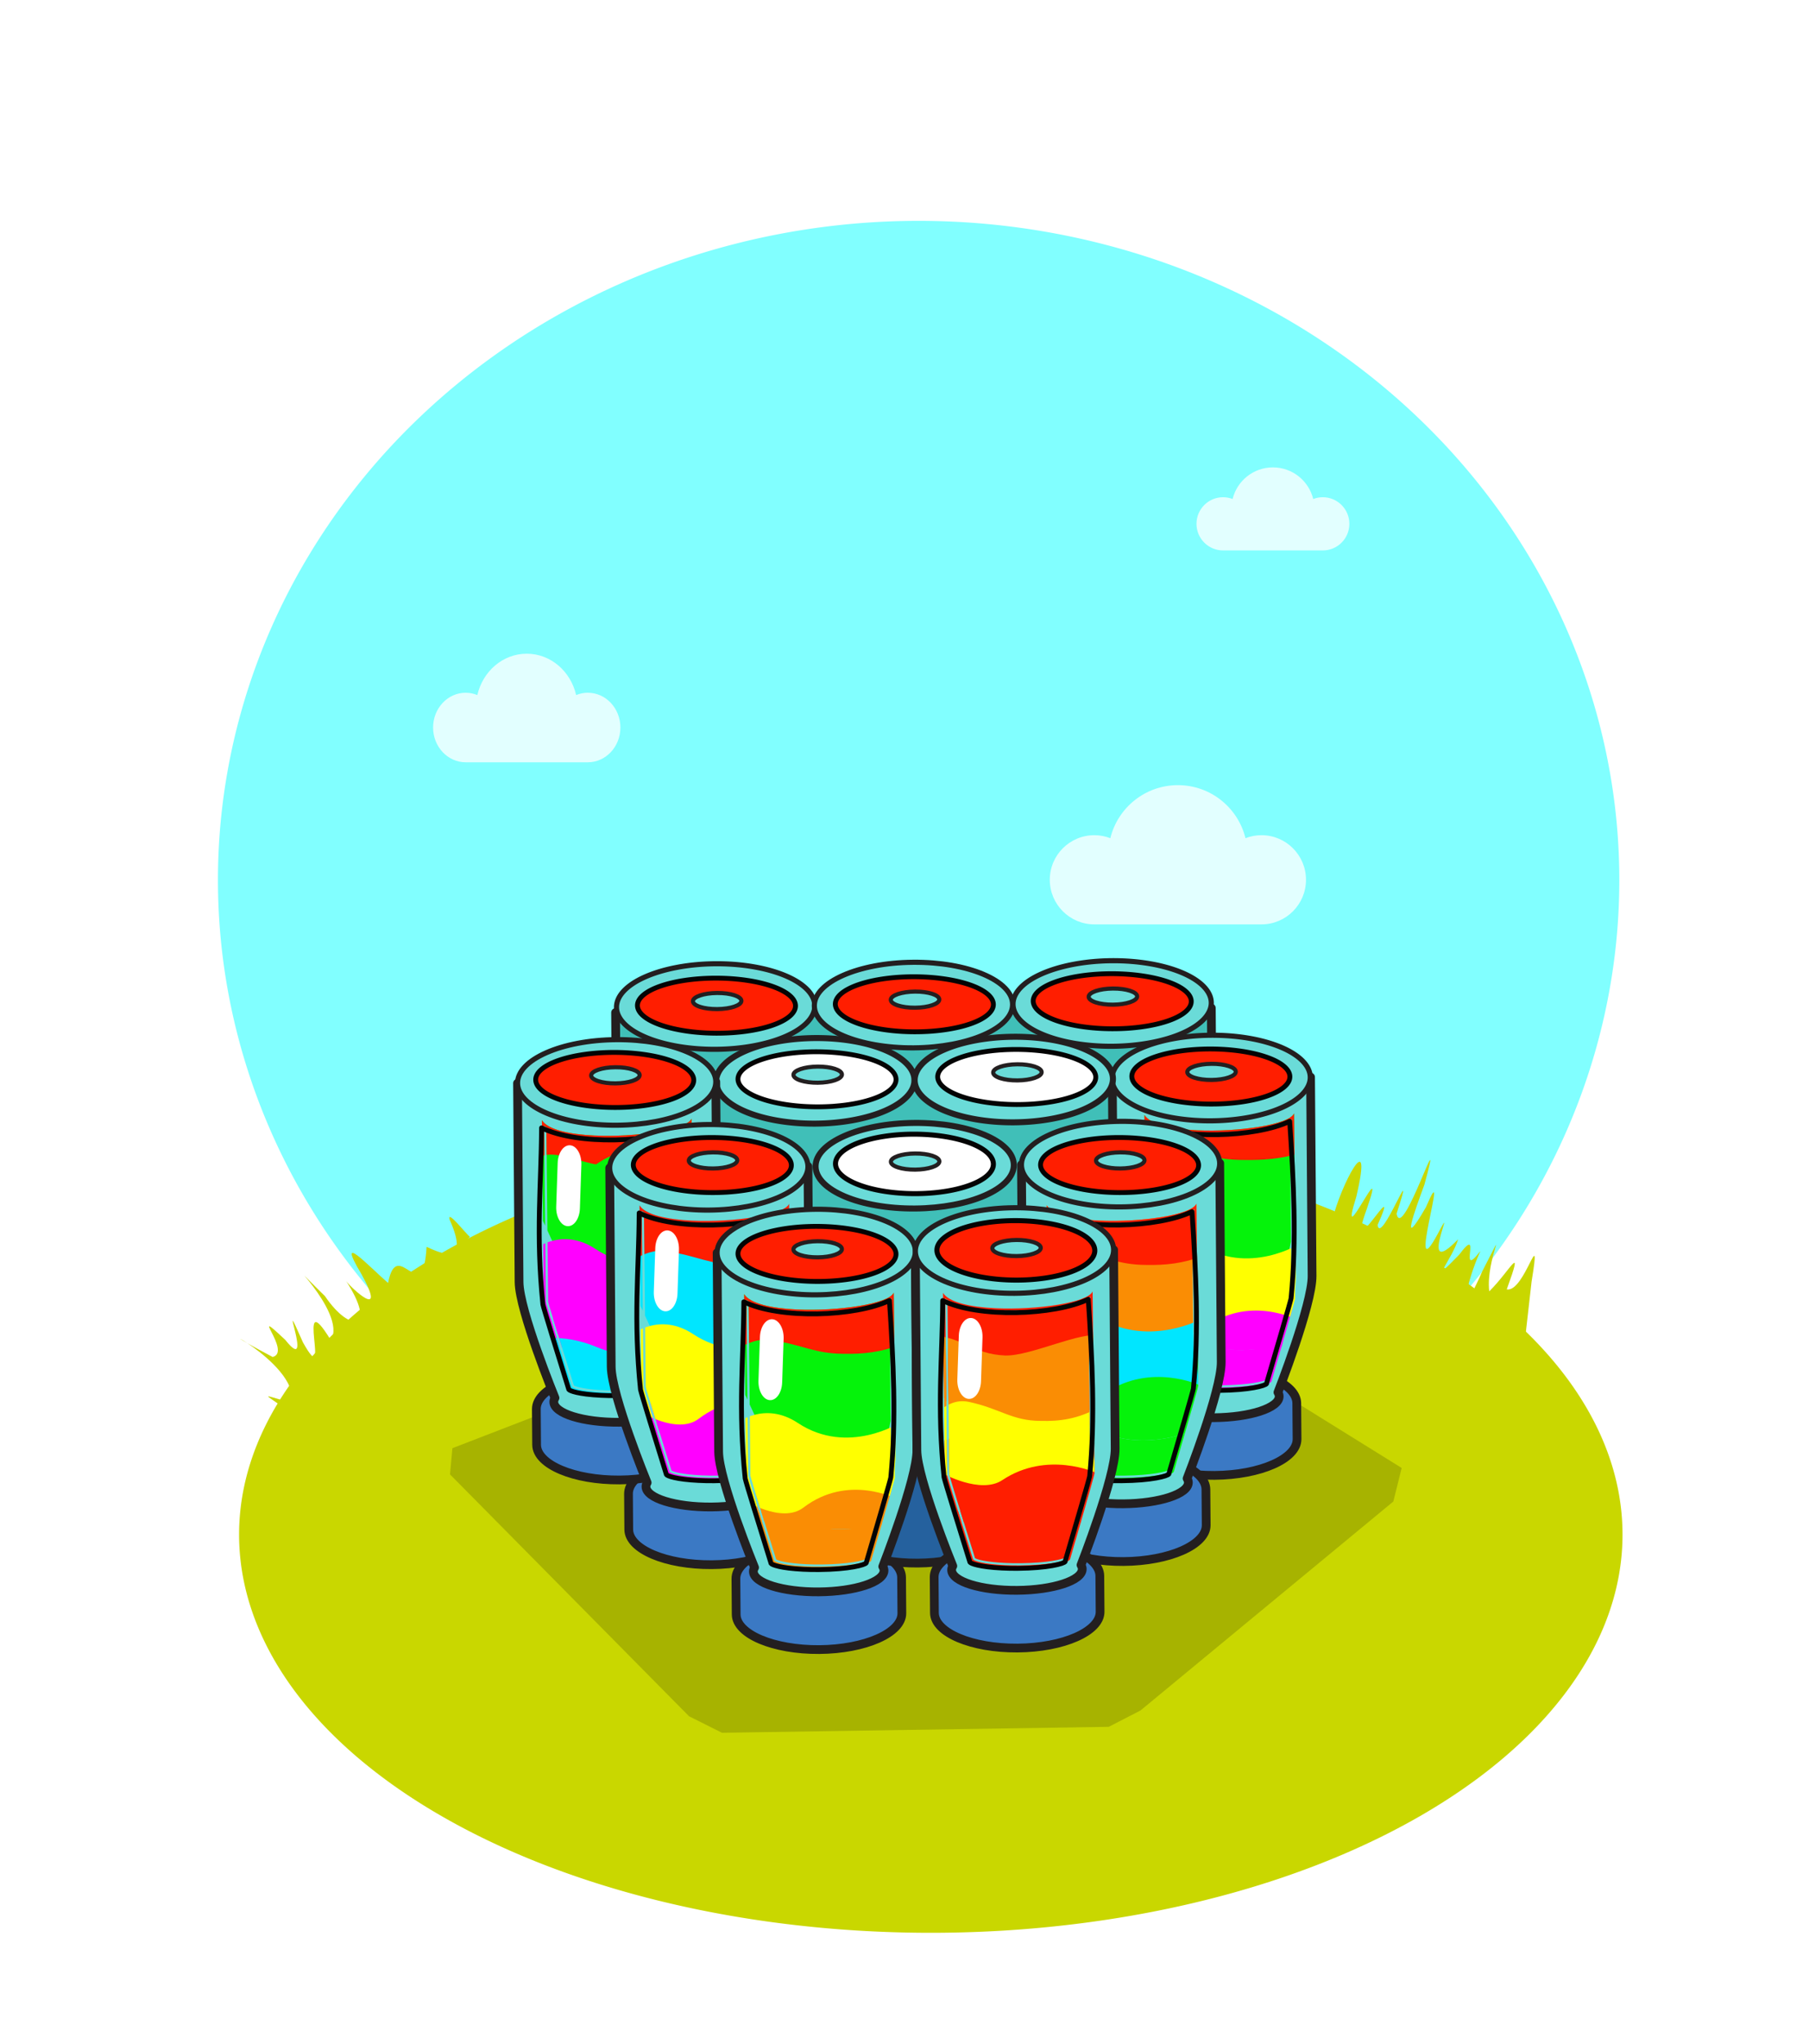 <?xml version="1.0" encoding="UTF-8" standalone="no"?>
<!-- Created with Inkscape (http://www.inkscape.org/) -->

<svg
   width="64.479mm"
   height="72.84mm"
   viewBox="0 0 64.479 72.84"
   version="1.1"
   id="svg4175"
   inkscape:version="1.1 (ce6663b3b7, 2021-05-25)"
   sodipodi:docname="milstein.svg"
   inkscape:export-filename="/home/russs/GEA Files/GEA Circles/Development Circle/Live Github Code/ecobricks-org/webp/milstein.webp"
   inkscape:export-xdpi="171.39574"
   inkscape:export-ydpi="171.39574"
   xmlns:inkscape="http://www.inkscape.org/namespaces/inkscape"
   xmlns:sodipodi="http://sodipodi.sourceforge.net/DTD/sodipodi-0.dtd"
   xmlns="http://www.w3.org/2000/svg"
   xmlns:svg="http://www.w3.org/2000/svg">
  <sodipodi:namedview
     id="namedview4177"
     pagecolor="#ffffff"
     bordercolor="#666666"
     borderopacity="1.0"
     inkscape:pageshadow="2"
     inkscape:pageopacity="0.0"
     inkscape:pagecheckerboard="0"
     inkscape:document-units="mm"
     showgrid="false"
     inkscape:zoom="1.5500842"
     inkscape:cx="166.12001"
     inkscape:cy="62.254683"
     inkscape:window-width="1220"
     inkscape:window-height="656"
     inkscape:window-x="60"
     inkscape:window-y="27"
     inkscape:window-maximized="1"
     inkscape:current-layer="layer1" />
  <defs
     id="defs4172">
    <filter
       style="color-interpolation-filters:sRGB"
       inkscape:label="Drop Shadow"
       id="filter3818"
       x="-0.072"
       y="-0.076"
       width="1.166"
       height="1.17">
      <feFlood
         flood-opacity="0.784"
         flood-color="rgb(3,3,3)"
         result="flood"
         id="feFlood3808" />
      <feComposite
         in="flood"
         in2="SourceGraphic"
         operator="out"
         result="composite1"
         id="feComposite3810" />
      <feGaussianBlur
         in="composite1"
         stdDeviation="7.908"
         result="blur"
         id="feGaussianBlur3812" />
      <feOffset
         dx="5.843"
         dy="4.251"
         result="offset"
         id="feOffset3814" />
      <feComposite
         in="offset"
         in2="SourceGraphic"
         operator="atop"
         result="composite2"
         id="feComposite3816" />
    </filter>
    <clipPath
       clipPathUnits="userSpaceOnUse"
       id="clipPath1921-6-3-7-5">
      <g
         id="g1927-1-2-4-2"
         transform="matrix(6.068,0.28,-0.28,6.068,-17816.705,16993.603)">
        <path
           style="fill:#ff871a"
           inkscape:connector-curvature="0"
           d="m 2802.145,-2717.7 c -5.616,0 -7.898,-0.734 -8.124,-1.089 l -0.01,-0.082 -0.013,-0.018 c -2.926,-7.974 -7.334,-20.103 -7.487,-20.833 l -2.517,-44.205 c 2.708,1.949 8.248,2.394 12.741,2.394 8.139,0 20.094,-1.723 23.699,-4.514 l 2.527,44.299 c -0.069,0.688 -3.069,13.24 -5.067,21.496 l -0.02,0.079 0.01,0.082 c -0.271,0.517 -4.145,1.837 -11.836,2.276 -1.332,0.076 -2.646,0.115 -3.903,0.115 z"
           id="path1923-29-0-5-9" />
        <path
           style="fill:#231f20"
           inkscape:connector-curvature="0"
           d="m 2819.945,-2785.078 2.469,43.271 c -0.203,1.259 -3.104,13.397 -5.041,21.401 -0.764,0.565 -4.61,1.659 -11.355,2.044 -1.323,0.075 -2.626,0.114 -3.873,0.114 -4.56,0 -7.019,-0.5 -7.637,-0.854 -2.836,-7.731 -7.1,-19.461 -7.444,-20.69 l -2.459,-43.139 c 3.037,1.566 8.02,1.946 12.136,1.946 7.688,0 18.656,-1.439 23.204,-4.093 m 0.963,-2.372 c -0.963,2.846 -13.703,5.37 -24.168,5.37 -6.308,0 -11.788,-0.916 -13.369,-3.23 l 2.604,45.671 c 0.031,0.544 7.514,20.939 7.514,20.939 0.052,0.948 3.677,1.548 8.656,1.548 1.239,0 2.563,-0.037 3.936,-0.115 6.891,-0.394 12.42,-1.671 12.352,-2.855 0,0 5.111,-21.112 5.082,-21.656 z"
           id="path1925-3-6-2-0" />
      </g>
    </clipPath>
    <clipPath
       clipPathUnits="userSpaceOnUse"
       id="clipPath1921-7-4">
      <g
         id="g1927-65-9"
         transform="matrix(6.068,0.28,-0.28,6.068,-17816.705,16993.603)">
        <path
           style="fill:#ff871a"
           inkscape:connector-curvature="0"
           d="m 2802.145,-2717.7 c -5.616,0 -7.898,-0.734 -8.124,-1.089 l -0.01,-0.082 -0.013,-0.018 c -2.926,-7.974 -7.334,-20.103 -7.487,-20.833 l -2.517,-44.205 c 2.708,1.949 8.248,2.394 12.741,2.394 8.139,0 20.094,-1.723 23.699,-4.514 l 2.527,44.299 c -0.069,0.688 -3.069,13.24 -5.067,21.496 l -0.02,0.079 0.01,0.082 c -0.271,0.517 -4.145,1.837 -11.836,2.276 -1.332,0.076 -2.646,0.115 -3.903,0.115 z"
           id="path1923-6-9" />
        <path
           style="fill:#231f20"
           inkscape:connector-curvature="0"
           d="m 2819.945,-2785.078 2.469,43.271 c -0.203,1.259 -3.104,13.397 -5.041,21.401 -0.764,0.565 -4.61,1.659 -11.355,2.044 -1.323,0.075 -2.626,0.114 -3.873,0.114 -4.56,0 -7.019,-0.5 -7.637,-0.854 -2.836,-7.731 -7.1,-19.461 -7.444,-20.69 l -2.459,-43.139 c 3.037,1.566 8.02,1.946 12.136,1.946 7.688,0 18.656,-1.439 23.204,-4.093 m 0.963,-2.372 c -0.963,2.846 -13.703,5.37 -24.168,5.37 -6.308,0 -11.788,-0.916 -13.369,-3.23 l 2.604,45.671 c 0.031,0.544 7.514,20.939 7.514,20.939 0.052,0.948 3.677,1.548 8.656,1.548 1.239,0 2.563,-0.037 3.936,-0.115 6.891,-0.394 12.42,-1.671 12.352,-2.855 0,0 5.111,-21.112 5.082,-21.656 z"
           id="path1925-93-3" />
      </g>
    </clipPath>
    <clipPath
       clipPathUnits="userSpaceOnUse"
       id="clipPath1921-6-3-7">
      <g
         id="g1927-1-2-4"
         transform="matrix(6.068,0.28,-0.28,6.068,-17816.705,16993.603)">
        <path
           style="fill:#ff871a"
           inkscape:connector-curvature="0"
           d="m 2802.145,-2717.7 c -5.616,0 -7.898,-0.734 -8.124,-1.089 l -0.01,-0.082 -0.013,-0.018 c -2.926,-7.974 -7.334,-20.103 -7.487,-20.833 l -2.517,-44.205 c 2.708,1.949 8.248,2.394 12.741,2.394 8.139,0 20.094,-1.723 23.699,-4.514 l 2.527,44.299 c -0.069,0.688 -3.069,13.24 -5.067,21.496 l -0.02,0.079 0.01,0.082 c -0.271,0.517 -4.145,1.837 -11.836,2.276 -1.332,0.076 -2.646,0.115 -3.903,0.115 z"
           id="path1923-29-0-5" />
        <path
           style="fill:#231f20"
           inkscape:connector-curvature="0"
           d="m 2819.945,-2785.078 2.469,43.271 c -0.203,1.259 -3.104,13.397 -5.041,21.401 -0.764,0.565 -4.61,1.659 -11.355,2.044 -1.323,0.075 -2.626,0.114 -3.873,0.114 -4.56,0 -7.019,-0.5 -7.637,-0.854 -2.836,-7.731 -7.1,-19.461 -7.444,-20.69 l -2.459,-43.139 c 3.037,1.566 8.02,1.946 12.136,1.946 7.688,0 18.656,-1.439 23.204,-4.093 m 0.963,-2.372 c -0.963,2.846 -13.703,5.37 -24.168,5.37 -6.308,0 -11.788,-0.916 -13.369,-3.23 l 2.604,45.671 c 0.031,0.544 7.514,20.939 7.514,20.939 0.052,0.948 3.677,1.548 8.656,1.548 1.239,0 2.563,-0.037 3.936,-0.115 6.891,-0.394 12.42,-1.671 12.352,-2.855 0,0 5.111,-21.112 5.082,-21.656 z"
           id="path1925-3-6-2" />
      </g>
    </clipPath>
    <clipPath
       clipPathUnits="userSpaceOnUse"
       id="clipPath1921-7">
      <g
         id="g1927-65"
         transform="matrix(6.068,0.28,-0.28,6.068,-17816.705,16993.603)">
        <path
           style="fill:#ff871a"
           inkscape:connector-curvature="0"
           d="m 2802.145,-2717.7 c -5.616,0 -7.898,-0.734 -8.124,-1.089 l -0.01,-0.082 -0.013,-0.018 c -2.926,-7.974 -7.334,-20.103 -7.487,-20.833 l -2.517,-44.205 c 2.708,1.949 8.248,2.394 12.741,2.394 8.139,0 20.094,-1.723 23.699,-4.514 l 2.527,44.299 c -0.069,0.688 -3.069,13.24 -5.067,21.496 l -0.02,0.079 0.01,0.082 c -0.271,0.517 -4.145,1.837 -11.836,2.276 -1.332,0.076 -2.646,0.115 -3.903,0.115 z"
           id="path1923-6" />
        <path
           style="fill:#231f20"
           inkscape:connector-curvature="0"
           d="m 2819.945,-2785.078 2.469,43.271 c -0.203,1.259 -3.104,13.397 -5.041,21.401 -0.764,0.565 -4.61,1.659 -11.355,2.044 -1.323,0.075 -2.626,0.114 -3.873,0.114 -4.56,0 -7.019,-0.5 -7.637,-0.854 -2.836,-7.731 -7.1,-19.461 -7.444,-20.69 l -2.459,-43.139 c 3.037,1.566 8.02,1.946 12.136,1.946 7.688,0 18.656,-1.439 23.204,-4.093 m 0.963,-2.372 c -0.963,2.846 -13.703,5.37 -24.168,5.37 -6.308,0 -11.788,-0.916 -13.369,-3.23 l 2.604,45.671 c 0.031,0.544 7.514,20.939 7.514,20.939 0.052,0.948 3.677,1.548 8.656,1.548 1.239,0 2.563,-0.037 3.936,-0.115 6.891,-0.394 12.42,-1.671 12.352,-2.855 0,0 5.111,-21.112 5.082,-21.656 z"
           id="path1925-93" />
      </g>
    </clipPath>
    <clipPath
       clipPathUnits="userSpaceOnUse"
       id="clipPath1921-8-1">
      <g
         id="g1927-7-5"
         transform="matrix(6.068,0.28,-0.28,6.068,-17816.705,16993.603)">
        <path
           style="fill:#ff871a"
           inkscape:connector-curvature="0"
           d="m 2802.145,-2717.7 c -5.616,0 -7.898,-0.734 -8.124,-1.089 l -0.01,-0.082 -0.013,-0.018 c -2.926,-7.974 -7.334,-20.103 -7.487,-20.833 l -2.517,-44.205 c 2.708,1.949 8.248,2.394 12.741,2.394 8.139,0 20.094,-1.723 23.699,-4.514 l 2.527,44.299 c -0.069,0.688 -3.069,13.24 -5.067,21.496 l -0.02,0.079 0.01,0.082 c -0.271,0.517 -4.145,1.837 -11.836,2.276 -1.332,0.076 -2.646,0.115 -3.903,0.115 z"
           id="path1923-9-5" />
        <path
           style="fill:#231f20"
           inkscape:connector-curvature="0"
           d="m 2819.945,-2785.078 2.469,43.271 c -0.203,1.259 -3.104,13.397 -5.041,21.401 -0.764,0.565 -4.61,1.659 -11.355,2.044 -1.323,0.075 -2.626,0.114 -3.873,0.114 -4.56,0 -7.019,-0.5 -7.637,-0.854 -2.836,-7.731 -7.1,-19.461 -7.444,-20.69 l -2.459,-43.139 c 3.037,1.566 8.02,1.946 12.136,1.946 7.688,0 18.656,-1.439 23.204,-4.093 m 0.963,-2.372 c -0.963,2.846 -13.703,5.37 -24.168,5.37 -6.308,0 -11.788,-0.916 -13.369,-3.23 l 2.604,45.671 c 0.031,0.544 7.514,20.939 7.514,20.939 0.052,0.948 3.677,1.548 8.656,1.548 1.239,0 2.563,-0.037 3.936,-0.115 6.891,-0.394 12.42,-1.671 12.352,-2.855 0,0 5.111,-21.112 5.082,-21.656 z"
           id="path1925-2-4" />
      </g>
    </clipPath>
  </defs>
  <g
     inkscape:label="Layer 1"
     inkscape:groupmode="layer"
     id="layer1"
     transform="translate(-10.433,-62.921)">
    <path
       id="rect2742"
       style="fill:none;stroke-width:0.114;stroke-linecap:round;stroke-linejoin:round;stroke-miterlimit:10"
       d="M 13.025,70.89 H 72.289 V 132.833 H 13.025 Z" />
    <path
       id="ellipse2744"
       style="opacity:0.7;fill:#00ffff;stroke-width:1.12;stroke-linecap:round;stroke-linejoin:round;stroke-miterlimit:10;filter:url(#filter3818)"
       transform="matrix(0.189,0,0,0.189,-528.526,635.297)"
       d="m 3151.179,-2866.775 a 132.142,124.282 0 0 1 -132.142,124.282 132.142,124.282 0 0 1 -132.142,-124.282 132.142,124.282 0 0 1 132.142,-124.282 132.142,124.282 0 0 1 132.142,124.282 z" />
    <path
       id="ellipse2746"
       style="fill:#c9d700;stroke-width:0.102;stroke-linecap:round;stroke-linejoin:round;stroke-miterlimit:10"
       d="m 68.265,117.604 a 24.655,14.19 0 0 1 -24.655,14.19 24.655,14.19 0 0 1 -24.655,-14.19 24.655,14.19 0 0 1 24.655,-14.19 24.655,14.19 0 0 1 24.655,14.19 z" />
    <path
       id="path102457"
       d="m 55.396,92.682 c -0.201,10e-7 -0.393,0.039 -0.57,0.107 -0.265,-1.084 -1.242,-1.89 -2.408,-1.89 -1.167,1.3e-5 -2.144,0.805 -2.409,1.89 -0.177,-0.068 -0.369,-0.107 -0.57,-0.107 -0.877,-9e-6 -1.588,0.712 -1.588,1.589 -1.6e-5,0.877 0.711,1.589 1.588,1.589 0.275,1.3e-5 1.651,-6e-6 2.978,2e-6 1.327,-1.9e-5 2.703,-9e-6 2.978,-1.3e-5 0.877,3e-6 1.588,-0.711 1.588,-1.589 3e-6,-0.877 -0.711,-1.589 -1.588,-1.589 z"
       style="opacity:0.77;fill:#ffffff;stroke-width:0.027"
       inkscape:connector-curvature="0"
       inkscape:export-xdpi="116"
       inkscape:export-ydpi="116" />
    <g
       transform="matrix(0.142,0.007,-0.007,0.142,-432.433,484.061)"
       id="g3289"
       inkscape:export-xdpi="116"
       inkscape:export-ydpi="116">
      <path
         style="fill:#a7b300;fill-opacity:1;stroke:none;stroke-width:1.286px;stroke-linecap:butt;stroke-linejoin:miter;stroke-opacity:1"
         d="m 3126.876,-2768.486 -30.355,13.48 -0.274,6.588 62.836,57.597 8.457,3.727 96.772,-6.266 7.737,-4.473 60.74,-55.444 1.677,-8.498 -40.016,-22.207"
         id="path3057"
         inkscape:connector-curvature="0"
         sodipodi:nodetypes="cccccccccc" />
      <path
         id="rect3059"
         style="fill:#40bfb8;stroke:#231f20;stroke-width:2.192;stroke-linecap:round;stroke-linejoin:round;stroke-miterlimit:10"
         transform="rotate(-3.262)"
         d="m 3290.016,-2683.213 h 149.356 v 111.671 h -149.356 z" />
      <path
         id="ellipse3061"
         style="fill:#6adbd8;stroke:#231f20;stroke-width:1.284;stroke-linecap:round;stroke-linejoin:round;stroke-miterlimit:10"
         transform="rotate(-3.262)"
         d="m 3339.964,-2684.531 a 24.852,10.724 0 0 1 -24.852,10.724 24.852,10.724 0 0 1 -24.852,-10.724 24.852,10.724 0 0 1 24.852,-10.724 24.852,10.724 0 0 1 24.852,10.724 z" />
      <path
         id="ellipse3063"
         style="fill:#6adbd8;stroke:#231f20;stroke-width:1.509;stroke-linecap:round;stroke-linejoin:round;stroke-miterlimit:10"
         transform="rotate(-3.262)"
         d="m 3364.812,-2665.716 a 24.854,10.724 0 0 1 -24.854,10.724 24.854,10.724 0 0 1 -24.854,-10.724 24.854,10.724 0 0 1 24.854,-10.724 24.854,10.724 0 0 1 24.854,10.724 z" />
      <path
         id="path3065"
         d="m 3210.59,-2728.196 c -0.281,-4.94 -9.793,-8.418 -21.244,-7.765 -11.451,0.652 -20.504,5.188 -20.223,10.129 l 0.508,8.946 c 0.283,4.939 9.793,8.416 21.246,7.765 11.447,-0.653 20.504,-5.188 20.223,-10.129 l -0.51,-8.938 c 0,0 0,0 0,-0.01 z"
         stroke-miterlimit="10"
         inkscape:connector-curvature="0"
         style="fill:#3b79c4;stroke:#231f20;stroke-width:2.192;stroke-linecap:round;stroke-linejoin:round;stroke-miterlimit:10" />
      <path
         id="path3067"
         d="m 3182.646,-2748.121 c -0.281,-4.939 -9.793,-8.417 -21.244,-7.764 -11.451,0.652 -20.504,5.188 -20.223,10.128 l 0.508,8.947 c 0.283,4.94 9.793,8.416 21.246,7.764 11.451,-0.652 20.504,-5.188 20.223,-10.129 l -0.51,-8.937 c 0,0 0,-0.01 0,-0.01 z"
         stroke-miterlimit="10"
         inkscape:connector-curvature="0"
         style="fill:#3b79c4;stroke:#231f20;stroke-width:2.192;stroke-linecap:round;stroke-linejoin:round;stroke-miterlimit:10" />
      <path
         id="path3069"
         d="m 3307.401,-2776.677 c -0.283,-4.942 -9.797,-8.419 -21.248,-7.765 -11.451,0.652 -20.502,5.188 -20.223,10.128 l 0.512,8.946 c 0.279,4.941 9.789,8.417 21.24,7.764 11.451,-0.653 20.506,-5.187 20.227,-10.128 l -0.512,-8.938 c 0,0 0,0 0,-0.01 z"
         stroke-miterlimit="10"
         inkscape:connector-curvature="0"
         style="fill:#3b79c4;stroke:#231f20;stroke-width:2.192;stroke-linecap:round;stroke-linejoin:round;stroke-miterlimit:10" />
      <path
         id="path3071"
         d="m 3257.2,-2855.668 c 0,0 2.512,44.075 2.834,49.758 0.408,7.155 10.43,28.563 10.43,28.563 -0.176,0.335 -0.271,0.676 -0.25,1.018 0.164,2.882 7.617,4.8 16.645,4.285 9.029,-0.515 16.217,-3.268 16.053,-6.15 -0.02,-0.341 -0.15,-0.668 -0.365,-0.98 0,0 7.521,-22.408 7.113,-29.563 -0.322,-5.684 -2.834,-49.759 -2.834,-49.759 z"
         stroke-miterlimit="10"
         inkscape:connector-curvature="0"
         style="fill:#6adbd8;stroke:#231f20;stroke-width:2.192;stroke-linecap:round;stroke-linejoin:round;stroke-miterlimit:10" />
      <path
         id="path3073"
         d="m 3158.526,-2768.191 c -0.283,-4.941 -9.793,-8.418 -21.244,-7.764 -11.451,0.652 -20.506,5.188 -20.223,10.128 l 0.508,8.945 c 0.283,4.941 9.793,8.418 21.244,7.765 11.451,-0.653 20.502,-5.187 20.223,-10.129 l -0.51,-8.938 c 0,0 0,0 0,-0.01 z"
         stroke-miterlimit="10"
         inkscape:connector-curvature="0"
         style="fill:#3b79c4;stroke:#231f20;stroke-width:2.192;stroke-linecap:round;stroke-linejoin:round;stroke-miterlimit:10" />
      <path
         id="path3075"
         d="m 3108.327,-2847.181 c 0,0 2.512,44.073 2.836,49.759 0.408,7.154 10.428,28.562 10.428,28.562 -0.178,0.335 -0.266,0.676 -0.248,1.017 0.164,2.883 7.615,4.801 16.645,4.286 9.025,-0.515 16.213,-3.268 16.051,-6.15 -0.02,-0.341 -0.148,-0.668 -0.365,-0.98 0,0 7.521,-22.408 7.115,-29.563 -0.326,-5.684 -2.838,-49.758 -2.838,-49.758 z"
         stroke-miterlimit="10"
         inkscape:connector-curvature="0"
         style="fill:#6adbd8;stroke:#231f20;stroke-width:2.192;stroke-linecap:round;stroke-linejoin:round;stroke-miterlimit:10" />
      <g
         transform="translate(330.879,-52.565)"
         id="g3099">
        <g
           clip-path="url(#clipPath1921-6-3-7-5)"
           id="g3087"
           transform="matrix(0.164,-0.008,0.008,0.164,2801.196,-2929.793)">
          <path
             enable-background="new    "
             d="m 81.199,834.253 c -31.619,-40.601 -78.237,-43.035 -78.971,-85.279 -20.373,9.702 -55.832,10.123 -74.707,0.654 2.515,40.516 -60.303,58.145 -82.797,94.813 -24.739,48.75 -3.483,152.782 -3.483,152.782 l 52.343,112.71 175.381,-9.864 22.43,-104.267 c 12.203,-95.874 1.007,-147.16 -10.197,-161.549 z"
             id="path3077"
             inkscape:connector-curvature="0"
             style="fill:#05f30a;fill-opacity:1;stroke-width:1"
             sodipodi:nodetypes="ccccccccc" />
          <path
             enable-background="new    "
             d="m 97.667,1219.392 c -1.376,-22.509 -7.243,-33.344 -10.78,-44.273 -0.531,-1.666 -1.026,-3.342 -1.43,-5.055 0,0 -73.958,-15.564 -142.401,5.222 -33.215,10.088 -91.433,-4.721 -91.433,-4.721 -0.383,1.717 -0.812,3.395 -1.313,5.066 -3.287,10.942 -8.897,21.803 -9.752,44.316 0,0 41.325,-5.686 96.159,4.799 79.608,15.227 160.95,-5.353 160.95,-5.353 z"
             id="path3079"
             inkscape:connector-curvature="0"
             style="fill:#ff00ff;fill-opacity:1;stroke-width:0.675" />
          <path
             enable-background="new    "
             d="m -56.662,1197.424 c 68.443,-52.331 142.401,-13.148 142.401,-13.148 -1.444,-15.366 -4.13,-31.099 -2.468,-53.999 1.974,-21.135 3.237,-41.721 8.407,-63.087 0,0 -80.275,51.805 -156.941,1.114 -51.458,-34.024 -93.214,0.513 -93.214,0.513 2.896,19.557 6.808,39.053 10.1,61.702 1.872,22.89 1.573,39.655 0.282,55.017 0,0 58.217,37.285 91.433,11.888 z"
             id="path3081"
             inkscape:connector-curvature="0"
             style="fill:#ff00ff;fill-opacity:1;stroke-width:1.071"
             sodipodi:nodetypes="ccccccccc" />
          <path
             d="m 97.758,1210.859 c -0.021,-1.521 -0.068,-3.097 -0.091,-4.583 0,0 -81.342,45.196 -160.95,11.755 -54.834,-23.027 -96.159,-10.539 -96.159,-10.539 -0.022,1.49 -0.028,3.061 -0.048,4.594 -0.153,14.498 0.073,31.016 0.876,50.343 0,54.962 81.585,67.332 128.852,67.332 52.44,0 127.179,-10.913 127.179,-68.535 0.168,-19.346 0.636,-35.867 0.341,-50.367 z"
             id="path3083"
             inkscape:connector-curvature="0"
             style="fill:#00e6ff;fill-opacity:1;stroke-width:1" />
          <path
             style="fill:#ff1e00;fill-opacity:1;stroke:none;stroke-width:1.99px;stroke-linecap:butt;stroke-linejoin:miter;stroke-opacity:1"
             d="m -148.045,926.93 c -10.362,-27.154 -22.004,-29.679 -17.237,-58.462 55.436,3.388 64.225,21.056 115.811,22.742 39.383,0.628 116.224,-27.09 144.922,-21.545 4.957,24.411 4.245,43.181 -4.056,79.082 -30.143,11.547 -56.931,14.517 -87.074,13.881 -42.847,-2.044 -2.49,-67.503 -69.028,-23.537 -20.674,-2.896 -64.005,-21.811 -83.338,-12.161 z"
             id="path3085"
             inkscape:connector-curvature="0"
             sodipodi:nodetypes="cccccccc" />
        </g>
        <path
           id="ellipse3089"
           style="opacity:1;fill:#00e6ff;stroke:#040404;stroke-width:1.215;stroke-linejoin:round;stroke-opacity:0.995"
           transform="rotate(-2.642)"
           d="m 2947.489,-2664.512 a 19.812,6.902 0 0 1 -19.812,6.902 19.812,6.902 0 0 1 -19.812,-6.902 19.812,6.902 0 0 1 19.812,-6.902 19.812,6.902 0 0 1 19.812,6.902 z" />
        <path
           style="fill:#6adbd8;stroke:#231f20;stroke-width:1.03;stroke-linecap:round;stroke-linejoin:round;stroke-miterlimit:10"
           inkscape:connector-curvature="0"
           stroke-miterlimit="10"
           d="m 2807.926,-2798.146 c 0.065,1.115 -2.6,2.172 -5.952,2.364 -3.352,0.192 -6.119,-0.557 -6.184,-1.673 -0.063,-1.113 2.6,-2.172 5.955,-2.363 3.35,-0.192 6.119,0.557 6.181,1.672 z"
           id="path3091" />
        <path
           style="opacity:1;fill:#ffffff;stroke-width:0.798"
           inkscape:connector-curvature="0"
           d="m 2794.61,-2764.019 c 0.037,2.576 -1.261,4.625 -2.907,4.576 v 0 c -1.644,-0.043 -3.009,-2.173 -3.049,-4.749 l -0.17,-10.954 c -0.037,-2.575 1.26,-4.623 2.907,-4.575 v 0 c 1.643,0.043 3.009,2.174 3.049,4.749 z"
           id="path3093" />
        <g
           style="fill:none;stroke:#040404;stroke-width:1.215;stroke-linejoin:round;stroke-miterlimit:4;stroke-dasharray:none;stroke-opacity:0.995"
           id="g3097"
           transform="translate(2.262,-3.59)">
          <path
             sodipodi:nodetypes="scccccccccccs"
             style="fill:none;stroke:#040404;stroke-width:1.215;stroke-linejoin:round;stroke-miterlimit:4;stroke-dasharray:none;stroke-opacity:0.995"
             inkscape:connector-curvature="0"
             d="m 2799.905,-2713.918 c -5.616,0 -7.898,-0.734 -8.124,-1.089 l -0.01,-0.082 -0.013,-0.018 c -2.926,-7.974 -7.334,-20.103 -7.487,-20.833 -2.696,-17.606 -1.879,-29.782 -2.517,-44.205 9.221,3.969 28.071,2.368 36.44,-2.12 1.716,14.835 3.231,29.654 2.527,44.299 -0.069,0.688 -3.069,13.24 -5.067,21.496 l -0.02,0.079 0.01,0.082 c -0.271,0.517 -4.145,1.837 -11.836,2.276 -1.332,0.076 -2.646,0.115 -3.903,0.115 z"
             id="path3095" />
        </g>
      </g>
      <path
         id="path3101"
         d="m 3132.45,-2827.11 c 0,0 2.512,44.072 2.834,49.757 0.408,7.155 10.43,28.563 10.43,28.563 -0.176,0.335 -0.27,0.674 -0.25,1.017 0.166,2.881 7.617,4.801 16.646,4.284 9.027,-0.515 16.211,-3.267 16.049,-6.147 -0.02,-0.343 -0.148,-0.67 -0.363,-0.981 0,0 7.521,-22.408 7.113,-29.563 -0.322,-5.685 -2.836,-49.757 -2.836,-49.757 z"
         stroke-miterlimit="10"
         inkscape:connector-curvature="0"
         style="fill:#6adbd8;stroke:#231f20;stroke-width:2.192;stroke-linecap:round;stroke-linejoin:round;stroke-miterlimit:10" />
      <path
         id="path3103"
         d="m 3182.075,-2829.903 c 0.338,5.912 -10.494,11.339 -24.201,12.12 -13.703,0.782 -25.084,-3.378 -25.424,-9.292 -0.334,-5.912 10.498,-11.339 24.205,-12.12 13.704,-0.781 25.084,3.379 25.42,9.292 z"
         stroke-miterlimit="10"
         inkscape:connector-curvature="0"
         style="fill:#6adbd8;stroke:#231f20;stroke-width:1.284;stroke-linecap:round;stroke-linejoin:round;stroke-miterlimit:10;stroke-dasharray:none" />
      <path
         id="path3105"
         d="m 3285.709,-2753.996 c -0.281,-4.941 -9.793,-8.417 -21.244,-7.765 -11.451,0.653 -20.504,5.188 -20.223,10.129 l 0.508,8.945 c 0.287,4.941 9.797,8.418 21.246,7.766 11.451,-0.653 20.502,-5.188 20.225,-10.13 l -0.514,-8.938 c 0,0 0,0 -1e-4,-0.01 z"
         stroke-miterlimit="10"
         inkscape:connector-curvature="0"
         style="fill:#3b79c4;stroke:#231f20;stroke-width:2.192;stroke-linecap:round;stroke-linejoin:round;stroke-miterlimit:10" />
      <path
         id="path3107"
         d="m 3234.177,-2751.058 c -0.281,-4.941 -9.793,-8.418 -21.244,-7.766 -11.451,0.653 -20.504,5.188 -20.225,10.129 l 0.51,8.946 c 0.283,4.941 9.797,8.417 21.246,7.764 11.451,-0.651 20.502,-5.186 20.223,-10.128 l -0.512,-8.937 c 0,0 0,-0.01 0,-0.01 z"
         stroke-miterlimit="10"
         inkscape:connector-curvature="0"
         style="fill:#25619e;stroke:#231f20;stroke-width:2.192;stroke-linecap:round;stroke-linejoin:round;stroke-miterlimit:10" />
      <g
         transform="translate(481.693,-61.312)"
         id="g3131">
        <g
           clip-path="url(#clipPath1921-7-4)"
           id="g3119"
           transform="matrix(0.164,-0.008,0.008,0.164,2801.196,-2929.793)">
          <path
             enable-background="new    "
             d="m 81.199,834.253 c -31.619,-40.601 -78.237,-43.035 -78.971,-85.279 -20.373,9.702 -55.832,10.123 -74.707,0.654 2.515,40.516 -60.303,58.145 -82.797,94.813 -24.739,48.75 -3.483,152.782 -3.483,152.782 l 52.343,112.71 175.381,-9.864 22.43,-104.267 c 12.203,-95.874 1.007,-147.16 -10.197,-161.549 z"
             id="path3109"
             inkscape:connector-curvature="0"
             style="fill:#05f30a;fill-opacity:1;stroke-width:1"
             sodipodi:nodetypes="ccccccccc" />
          <path
             enable-background="new    "
             d="m 97.667,1219.392 c -1.376,-22.509 -7.243,-33.344 -10.78,-44.273 -0.531,-1.666 -1.026,-3.342 -1.43,-5.055 0,0 -73.958,-15.564 -142.401,5.222 -33.215,10.088 -91.433,-4.721 -91.433,-4.721 -0.383,1.717 -0.812,3.395 -1.313,5.066 -3.287,10.942 -8.897,21.803 -9.752,44.316 0,0 41.325,-5.686 96.159,4.799 79.608,15.227 160.95,-5.353 160.95,-5.353 z"
             id="path3111"
             inkscape:connector-curvature="0"
             style="fill:#ff00ff;fill-opacity:1;stroke-width:0.675" />
          <path
             enable-background="new    "
             d="m -56.662,1197.424 c 68.443,-52.331 142.401,-13.148 142.401,-13.148 -1.444,-15.366 -4.13,-31.099 -2.468,-53.999 1.974,-21.135 3.237,-41.721 8.407,-63.087 0,0 -80.275,51.805 -156.941,1.114 -51.458,-34.024 -93.214,0.513 -93.214,0.513 2.896,19.557 6.808,39.053 10.1,61.702 1.872,22.89 1.573,39.655 0.282,55.017 0,0 58.217,37.285 91.433,11.888 z"
             id="path3113"
             inkscape:connector-curvature="0"
             style="fill:#ffff00;stroke-width:1.071"
             sodipodi:nodetypes="ccccccccc" />
          <path
             d="m 97.758,1210.859 c -0.021,-1.521 -0.068,-3.097 -0.091,-4.583 0,0 -81.342,45.196 -160.95,11.755 -54.834,-23.027 -96.159,-10.539 -96.159,-10.539 -0.022,1.49 -0.028,3.061 -0.048,4.594 -0.153,14.498 0.073,31.016 0.876,50.343 0,54.962 81.585,67.332 128.852,67.332 52.44,0 127.179,-10.913 127.179,-68.535 0.168,-19.346 0.636,-35.867 0.341,-50.367 z"
             id="path3115"
             inkscape:connector-curvature="0"
             style="fill:#ff00ff;fill-opacity:1;stroke-width:1" />
          <path
             style="fill:#ff1e00;fill-opacity:1;stroke:none;stroke-width:1.738px;stroke-linecap:butt;stroke-linejoin:miter;stroke-opacity:1"
             d="m -157.81,934.377 c -10.362,-20.723 -12.239,-43.942 -7.472,-65.908 55.436,2.585 64.225,16.069 115.811,17.356 39.383,0.479 116.224,-20.674 144.922,-16.443 4.957,18.63 4.245,32.955 -4.056,60.353 -30.143,8.812 -56.931,11.078 -87.074,10.594 -43.584,-0.059 -62.113,-10.377 -109.483,-15.834 -20.674,-2.21 -33.316,2.517 -52.649,9.882 z"
             id="path3117"
             inkscape:connector-curvature="0"
             sodipodi:nodetypes="cccccccc" />
        </g>
        <path
           id="ellipse3121"
           style="opacity:1;fill:#fa8d04;stroke:#040404;stroke-width:1.215;stroke-linejoin:round;stroke-opacity:0.995"
           transform="rotate(-2.642)"
           d="m 2947.489,-2664.512 a 19.812,6.902 0 0 1 -19.812,6.902 19.812,6.902 0 0 1 -19.812,-6.902 19.812,6.902 0 0 1 19.812,-6.902 19.812,6.902 0 0 1 19.812,6.902 z" />
        <path
           style="fill:#6adbd8;stroke:#231f20;stroke-width:1.03;stroke-linecap:round;stroke-linejoin:round;stroke-miterlimit:10"
           inkscape:connector-curvature="0"
           stroke-miterlimit="10"
           d="m 2807.926,-2798.146 c 0.065,1.115 -2.6,2.172 -5.952,2.364 -3.352,0.192 -6.119,-0.557 -6.184,-1.673 -0.063,-1.113 2.6,-2.172 5.955,-2.363 3.35,-0.192 6.119,0.557 6.181,1.672 z"
           id="path3123" />
        <path
           style="opacity:1;fill:#ffffff;stroke-width:0.798"
           inkscape:connector-curvature="0"
           d="m 2794.61,-2764.019 c 0.037,2.576 -1.261,4.625 -2.907,4.576 v 0 c -1.644,-0.043 -3.009,-2.173 -3.049,-4.749 l -0.17,-10.954 c -0.037,-2.575 1.26,-4.623 2.907,-4.575 v 0 c 1.643,0.043 3.009,2.174 3.049,4.749 z"
           id="path3125" />
        <g
           style="fill:none;stroke:#040404;stroke-width:1.215;stroke-linejoin:round;stroke-miterlimit:4;stroke-dasharray:none;stroke-opacity:0.995"
           id="g3129"
           transform="translate(2.262,-3.59)">
          <path
             sodipodi:nodetypes="scccccccccccs"
             style="fill:none;stroke:#040404;stroke-width:1.215;stroke-linejoin:round;stroke-miterlimit:4;stroke-dasharray:none;stroke-opacity:0.995"
             inkscape:connector-curvature="0"
             d="m 2799.905,-2713.918 c -5.616,0 -7.898,-0.734 -8.124,-1.089 l -0.01,-0.082 -0.013,-0.018 c -2.926,-7.974 -7.334,-20.103 -7.487,-20.833 -2.696,-17.606 -1.879,-29.782 -2.517,-44.205 9.221,3.969 28.071,2.368 36.44,-2.12 1.716,14.835 3.231,29.654 2.527,44.299 -0.069,0.688 -3.069,13.24 -5.067,21.496 l -0.02,0.079 0.01,0.082 c -0.271,0.517 -4.145,1.837 -11.836,2.276 -1.332,0.076 -2.646,0.115 -3.903,0.115 z"
             id="path3127" />
        </g>
      </g>
      <path
         id="path3133"
         d="m 3235.514,-2832.987 c 0,0 2.512,44.074 2.836,49.758 0.408,7.155 10.428,28.563 10.428,28.563 -0.176,0.336 -0.268,0.675 -0.248,1.017 0.166,2.881 7.613,4.801 16.645,4.285 9.027,-0.515 16.215,-3.267 16.053,-6.148 -0.021,-0.343 -0.152,-0.669 -0.365,-0.981 0,0 7.523,-22.408 7.111,-29.563 -0.322,-5.684 -2.834,-49.757 -2.834,-49.757 z"
         stroke-miterlimit="10"
         inkscape:connector-curvature="0"
         style="fill:#6adbd8;stroke:#231f20;stroke-width:2.192;stroke-linecap:round;stroke-linejoin:round;stroke-miterlimit:10" />
      <g
         transform="translate(356.37,-32.461)"
         id="g3157">
        <g
           clip-path="url(#clipPath1921-6-3-7)"
           id="g3145"
           transform="matrix(0.164,-0.008,0.008,0.164,2801.196,-2929.793)">
          <path
             enable-background="new    "
             d="m 81.199,834.253 c -31.619,-40.601 -78.237,-43.035 -78.971,-85.279 -20.373,9.702 -55.832,10.123 -74.707,0.654 2.515,40.516 -60.303,58.145 -82.797,94.813 -24.739,48.75 -3.483,152.782 -3.483,152.782 l 52.343,112.71 175.381,-9.864 22.43,-104.267 c 12.203,-95.874 1.007,-147.16 -10.197,-161.549 z"
             id="path3135"
             inkscape:connector-curvature="0"
             style="fill:#00e6ff;fill-opacity:1;stroke-width:1"
             sodipodi:nodetypes="ccccccccc" />
          <path
             enable-background="new    "
             d="m 97.667,1219.392 c -1.376,-22.509 -7.243,-33.344 -10.78,-44.273 -0.531,-1.666 -1.026,-3.342 -1.43,-5.055 0,0 -73.958,-15.564 -142.401,5.222 -33.215,10.088 -91.433,-4.721 -91.433,-4.721 -0.383,1.717 -0.812,3.395 -1.313,5.066 -3.287,10.942 -8.897,21.803 -9.752,44.316 0,0 41.325,-5.686 96.159,4.799 79.608,15.227 160.95,-5.353 160.95,-5.353 z"
             id="path3137"
             inkscape:connector-curvature="0"
             style="fill:#ff00ff;fill-opacity:1;stroke-width:0.675" />
          <path
             enable-background="new    "
             d="m -56.662,1197.424 c 68.443,-52.331 142.401,-13.148 142.401,-13.148 -1.444,-15.366 -4.13,-31.099 -2.468,-53.999 1.974,-21.135 3.237,-41.721 8.407,-63.087 0,0 -80.275,51.805 -156.941,1.114 -51.458,-34.024 -93.214,0.513 -93.214,0.513 2.896,19.557 6.808,39.053 10.1,61.702 1.872,22.89 1.573,39.655 0.282,55.017 0,0 58.217,37.285 91.433,11.888 z"
             id="path3139"
             inkscape:connector-curvature="0"
             style="fill:#ffff00;stroke-width:1.071"
             sodipodi:nodetypes="ccccccccc" />
          <path
             d="m 97.758,1210.859 c -0.021,-1.521 -0.068,-3.097 -0.091,-4.583 0,0 -81.342,45.196 -160.95,11.755 -54.834,-23.027 -96.159,-10.539 -96.159,-10.539 -0.022,1.49 -0.028,3.061 -0.048,4.594 -0.153,14.498 0.073,31.016 0.876,50.343 0,54.962 81.585,67.332 128.852,67.332 52.44,0 127.179,-10.913 127.179,-68.535 0.168,-19.346 0.636,-35.867 0.341,-50.367 z"
             id="path3141"
             inkscape:connector-curvature="0"
             style="fill:#ff00ff;fill-opacity:1;stroke-width:1" />
          <path
             style="fill:#ff1e00;fill-opacity:1;stroke:none;stroke-width:1.99px;stroke-linecap:butt;stroke-linejoin:miter;stroke-opacity:1"
             d="m -157.81,954.83 c -10.362,-27.154 -12.239,-57.579 -7.472,-86.362 55.436,3.388 64.225,21.056 115.811,22.742 39.383,0.628 116.224,-27.09 144.922,-21.545 4.957,24.411 4.245,43.181 -4.056,79.082 -30.143,11.547 -56.931,14.517 -87.074,13.881 C -39.262,962.552 -57.791,949.031 -105.161,941.882 c -20.674,-2.896 -33.316,3.298 -52.649,12.948 z"
             id="path3143"
             inkscape:connector-curvature="0"
             sodipodi:nodetypes="cccccccc" />
        </g>
        <path
           id="ellipse3147"
           style="opacity:1;fill:#ff1e00;stroke:#040404;stroke-width:1.215;stroke-linejoin:round;stroke-opacity:0.995"
           transform="rotate(-2.642)"
           d="m 2947.489,-2664.512 a 19.812,6.902 0 0 1 -19.812,6.902 19.812,6.902 0 0 1 -19.812,-6.902 19.812,6.902 0 0 1 19.812,-6.902 19.812,6.902 0 0 1 19.812,6.902 z" />
        <path
           style="fill:#6adbd8;stroke:#231f20;stroke-width:1.03;stroke-linecap:round;stroke-linejoin:round;stroke-miterlimit:10"
           inkscape:connector-curvature="0"
           stroke-miterlimit="10"
           d="m 2807.926,-2798.146 c 0.065,1.115 -2.6,2.172 -5.952,2.364 -3.352,0.192 -6.119,-0.557 -6.184,-1.673 -0.063,-1.113 2.6,-2.172 5.955,-2.363 3.35,-0.192 6.119,0.557 6.181,1.672 z"
           id="path3149" />
        <path
           style="opacity:1;fill:#ffffff;stroke-width:0.798"
           inkscape:connector-curvature="0"
           d="m 2794.61,-2764.019 c 0.037,2.576 -1.261,4.625 -2.907,4.576 v 0 c -1.644,-0.043 -3.009,-2.173 -3.049,-4.749 l -0.17,-10.954 c -0.037,-2.575 1.26,-4.623 2.907,-4.575 v 0 c 1.643,0.043 3.009,2.174 3.049,4.749 z"
           id="path3151" />
        <g
           style="fill:none;stroke:#040404;stroke-width:1.215;stroke-linejoin:round;stroke-miterlimit:4;stroke-dasharray:none;stroke-opacity:0.995"
           id="g3155"
           transform="translate(2.262,-3.59)">
          <path
             sodipodi:nodetypes="scccccccccccs"
             style="fill:none;stroke:#040404;stroke-width:1.215;stroke-linejoin:round;stroke-miterlimit:4;stroke-dasharray:none;stroke-opacity:0.995"
             inkscape:connector-curvature="0"
             d="m 2799.905,-2713.918 c -5.616,0 -7.898,-0.734 -8.124,-1.089 l -0.01,-0.082 -0.013,-0.018 c -2.926,-7.974 -7.334,-20.103 -7.487,-20.833 -2.696,-17.606 -1.879,-29.782 -2.517,-44.205 9.221,3.969 28.071,2.368 36.44,-2.12 1.716,14.835 3.231,29.654 2.527,44.299 -0.069,0.688 -3.069,13.24 -5.067,21.496 l -0.02,0.079 0.01,0.082 c -0.271,0.517 -4.145,1.837 -11.836,2.276 -1.332,0.076 -2.646,0.115 -3.903,0.115 z"
             id="path3153" />
        </g>
      </g>
      <path
         id="path3159"
         d="m 3160.389,-2807.185 c 0,0 2.516,44.072 2.838,49.757 0.412,7.156 10.43,28.563 10.43,28.563 -0.178,0.335 -0.268,0.675 -0.248,1.016 0.166,2.882 7.615,4.801 16.643,4.287 9.031,-0.517 16.215,-3.27 16.053,-6.15 -0.02,-0.341 -0.15,-0.67 -0.365,-0.981 0,0 7.523,-22.407 7.115,-29.563 -0.324,-5.685 -2.834,-49.757 -2.834,-49.757 z"
         stroke-miterlimit="10"
         inkscape:connector-curvature="0"
         style="fill:#6adbd8;stroke:#231f20;stroke-width:2.192;stroke-linecap:round;stroke-linejoin:round;stroke-miterlimit:10" />
      <path
         id="path3161"
         d="m 3260.215,-2731.024 c -0.285,-4.941 -9.795,-8.419 -21.246,-7.766 -11.451,0.652 -20.506,5.188 -20.223,10.13 l 0.508,8.945 c 0.281,4.94 9.793,8.417 21.244,7.764 11.451,-0.652 20.506,-5.188 20.225,-10.127 l -0.51,-8.938 c 0,0 0,0 0,-0.01 z"
         stroke-miterlimit="10"
         inkscape:connector-curvature="0"
         style="fill:#3b79c4;stroke:#231f20;stroke-width:2.192;stroke-linecap:round;stroke-linejoin:round;stroke-miterlimit:10" />
      <path
         id="path3163"
         d="m 3235.517,-2832.95 c 0.336,5.913 11.713,10.073 25.418,9.292 13.705,-0.781 24.541,-6.207 24.203,-12.12 -0.336,-5.913 -11.719,-10.073 -25.422,-9.293 -13.705,0.782 -24.539,6.208 -24.199,12.121 z"
         stroke-miterlimit="10"
         inkscape:connector-curvature="0"
         style="fill:#6adbd8;stroke:#231f20;stroke-width:1.284;stroke-linecap:round;stroke-linejoin:round;stroke-miterlimit:10;stroke-dasharray:none" />
      <g
         id="g3187"
         transform="translate(458.345,-37.49)">
        <g
           transform="matrix(0.164,-0.008,0.008,0.164,2801.196,-2929.793)"
           id="g3175"
           clip-path="url(#clipPath1921-7)">
          <path
             sodipodi:nodetypes="ccccccccc"
             style="fill:#fa8d04;fill-opacity:1;stroke-width:1"
             inkscape:connector-curvature="0"
             id="path3165"
             d="m 81.199,834.253 c -31.619,-40.601 -78.237,-43.035 -78.971,-85.279 -20.373,9.702 -55.832,10.123 -74.707,0.654 2.515,40.516 -60.303,58.145 -82.797,94.813 -24.739,48.75 -3.483,152.782 -3.483,152.782 l 52.343,112.71 175.381,-9.864 22.43,-104.267 c 12.203,-95.874 1.007,-147.16 -10.197,-161.549 z"
             enable-background="new    " />
          <path
             style="fill:#05f30a;fill-opacity:1;stroke-width:1"
             inkscape:connector-curvature="0"
             id="path3167"
             d="m 97.667,1206.275 c -1.376,-49.433 -7.243,-73.229 -10.78,-97.233 -0.531,-3.659 -1.026,-7.339 -1.43,-11.102 0,0 -73.958,-34.182 -142.401,11.469 -33.215,22.154 -91.433,-10.369 -91.433,-10.369 -0.383,3.77 -0.812,7.455 -1.313,11.125 -3.287,24.03 -8.897,47.884 -9.752,97.326 0,0 41.325,-12.488 96.159,10.539 79.608,33.442 160.95,-11.755 160.95,-11.755 z"
             enable-background="new    " />
          <path
             sodipodi:nodetypes="ccccccccc"
             style="fill:#00e6ff;fill-opacity:1;stroke-width:1"
             inkscape:connector-curvature="0"
             id="path3169"
             d="m -56.662,1157.403 c 68.443,-45.65 142.401,-11.469 142.401,-11.469 -1.444,-13.404 -4.13,-27.128 -2.468,-47.105 1.974,-18.436 3.237,-36.395 8.407,-55.033 0,0 -80.275,45.191 -156.941,0.972 -51.458,-29.68 -93.214,0.448 -93.214,0.448 2.896,17.06 6.808,34.067 10.1,53.824 1.872,19.968 1.573,34.592 0.282,47.993 0,0 58.217,32.525 91.433,10.37 z"
             enable-background="new    " />
          <path
             style="fill:#05f30a;fill-opacity:1;stroke-width:1"
             inkscape:connector-curvature="0"
             id="path3171"
             d="m 97.758,1210.859 c -0.021,-1.521 -0.068,-3.097 -0.091,-4.583 0,0 -81.342,45.196 -160.95,11.755 -54.834,-23.027 -96.159,-10.539 -96.159,-10.539 -0.022,1.49 -0.028,3.061 -0.048,4.594 -0.153,14.498 0.073,31.016 0.876,50.343 0,54.962 81.585,67.332 128.852,67.332 52.44,0 127.179,-10.913 127.179,-68.535 0.168,-19.346 0.636,-35.867 0.341,-50.367 z" />
          <path
             sodipodi:nodetypes="cccccccc"
             inkscape:connector-curvature="0"
             id="path3173"
             d="m -157.81,954.83 c -10.362,-27.154 -12.239,-57.579 -7.472,-86.362 55.436,3.388 64.225,21.056 115.811,22.742 39.383,0.628 116.224,-27.09 144.922,-21.545 4.957,24.411 4.245,43.181 -4.056,79.082 -30.143,11.547 -56.931,14.517 -87.074,13.881 C -39.262,962.552 -57.791,949.031 -105.161,941.882 c -20.674,-2.896 -33.316,3.298 -52.649,12.948 z"
             style="fill:#ff1e00;fill-opacity:1;stroke:none;stroke-width:1.99px;stroke-linecap:butt;stroke-linejoin:miter;stroke-opacity:1" />
        </g>
        <path
           id="ellipse3177"
           style="opacity:1;fill:#ff1e00;stroke:#040404;stroke-width:1.215;stroke-linejoin:round;stroke-opacity:0.995"
           transform="rotate(-2.642)"
           d="m 2947.489,-2664.512 a 19.812,6.902 0 0 1 -19.812,6.902 19.812,6.902 0 0 1 -19.812,-6.902 19.812,6.902 0 0 1 19.812,-6.902 19.812,6.902 0 0 1 19.812,6.902 z" />
        <path
           id="path3179"
           d="m 2807.926,-2798.146 c 0.065,1.115 -2.6,2.172 -5.952,2.364 -3.352,0.192 -6.119,-0.557 -6.184,-1.673 -0.063,-1.113 2.6,-2.172 5.955,-2.363 3.35,-0.192 6.119,0.557 6.181,1.672 z"
           stroke-miterlimit="10"
           inkscape:connector-curvature="0"
           style="fill:#6adbd8;stroke:#231f20;stroke-width:1.03;stroke-linecap:round;stroke-linejoin:round;stroke-miterlimit:10" />
        <path
           id="path3181"
           d="m 2794.61,-2764.019 c 0.037,2.576 -1.261,4.625 -2.907,4.576 v 0 c -1.644,-0.043 -3.009,-2.173 -3.049,-4.749 l -0.17,-10.954 c -0.037,-2.575 1.26,-4.623 2.907,-4.575 v 0 c 1.643,0.043 3.009,2.174 3.049,4.749 z"
           inkscape:connector-curvature="0"
           style="opacity:1;fill:#ffffff;stroke-width:0.798" />
        <g
           transform="translate(2.262,-3.59)"
           id="g3185"
           style="fill:none;stroke:#040404;stroke-width:1.215;stroke-linejoin:round;stroke-miterlimit:4;stroke-dasharray:none;stroke-opacity:0.995">
          <path
             id="path3183"
             d="m 2799.905,-2713.918 c -5.616,0 -7.898,-0.734 -8.124,-1.089 l -0.01,-0.082 -0.013,-0.018 c -2.926,-7.974 -7.334,-20.103 -7.487,-20.833 -2.696,-17.606 -1.879,-29.782 -2.517,-44.205 9.221,3.969 28.071,2.368 36.44,-2.12 1.716,14.835 3.231,29.654 2.527,44.299 -0.069,0.688 -3.069,13.24 -5.067,21.496 l -0.02,0.079 0.01,0.082 c -0.271,0.517 -4.145,1.837 -11.836,2.276 -1.332,0.076 -2.646,0.115 -3.903,0.115 z"
             inkscape:connector-curvature="0"
             style="fill:none;stroke:#040404;stroke-width:1.215;stroke-linejoin:round;stroke-miterlimit:4;stroke-dasharray:none;stroke-opacity:0.995"
             sodipodi:nodetypes="scccccccccccs" />
        </g>
      </g>
      <path
         id="path3189"
         d="m 3210.017,-2810.014 c 0,0 2.508,44.072 2.834,49.757 0.408,7.156 10.43,28.563 10.43,28.563 -0.178,0.334 -0.27,0.676 -0.248,1.016 0.162,2.882 7.615,4.801 16.643,4.286 9.028,-0.515 16.215,-3.27 16.049,-6.149 -0.02,-0.342 -0.146,-0.669 -0.361,-0.981 0,0 7.521,-22.407 7.115,-29.563 -0.324,-5.685 -2.836,-49.757 -2.836,-49.757 z"
         stroke-miterlimit="10"
         inkscape:connector-curvature="0"
         style="fill:#6adbd8;stroke:#231f20;stroke-width:2.192;stroke-linecap:round;stroke-linejoin:round;stroke-miterlimit:10" />
      <path
         id="path3191"
         d="m 3157.95,-2850.01 c 0.338,5.914 -10.498,11.34 -24.201,12.121 -13.705,0.78 -25.082,-3.379 -25.42,-9.292 -0.34,-5.912 10.496,-11.338 24.201,-12.119 13.702,-0.782 25.084,3.378 25.42,9.29 z"
         stroke-miterlimit="10"
         inkscape:connector-curvature="0"
         style="fill:#6adbd8;stroke:#231f20;stroke-width:1.284;stroke-linecap:round;stroke-linejoin:round;stroke-miterlimit:10;stroke-dasharray:none" />
      <path
         id="path3193"
         d="m 3210.017,-2810.014 c 0.336,5.913 -10.498,11.339 -24.201,12.12 -13.705,0.781 -25.088,-3.378 -25.428,-9.291 -0.334,-5.913 10.502,-11.34 24.209,-12.121 13.699,-0.78 25.082,3.379 25.42,9.292 z"
         stroke-miterlimit="10"
         inkscape:connector-curvature="0"
         style="fill:#6adbd8;stroke:#231f20;stroke-width:1.284;stroke-linecap:round;stroke-linejoin:round;stroke-miterlimit:10;stroke-dasharray:none" />
      <path
         id="ellipse3195"
         style="fill:#6adbd8;stroke:#231f20;stroke-width:1.284;stroke-linecap:round;stroke-linejoin:round;stroke-miterlimit:10"
         transform="rotate(176.738)"
         d="m -3414.344,2665.658 a 24.852,10.724 0 0 1 -24.852,10.724 24.852,10.724 0 0 1 -24.852,-10.724 24.852,10.724 0 0 1 24.852,-10.724 24.852,10.724 0 0 1 24.852,10.724 z" />
      <path
         id="path3197"
         d="m 3210.017,-2810.014 c 0.336,5.913 11.719,10.072 25.42,9.291 13.703,-0.78 24.541,-6.207 24.205,-12.12 -0.338,-5.912 -11.721,-10.071 -25.428,-9.292 -13.699,0.781 -24.535,6.208 -24.197,12.121 z"
         stroke-miterlimit="10"
         inkscape:connector-curvature="0"
         style="fill:#6adbd8;stroke:#231f20;stroke-width:1.284;stroke-linecap:round;stroke-linejoin:round;stroke-miterlimit:10;stroke-dasharray:none" />
      <path
         id="ellipse3199"
         style="fill:#6adbd8;stroke:#231f20;stroke-width:1.509;stroke-linecap:round;stroke-linejoin:round;stroke-miterlimit:10"
         transform="rotate(-3.262)"
         d="m 3414.574,-2665.659 a 24.854,10.723 0 0 1 -24.854,10.723 24.854,10.723 0 0 1 -24.854,-10.723 24.854,10.723 0 0 1 24.854,-10.723 24.854,10.723 0 0 1 24.854,10.723 z" />
      <path
         id="path3201"
         d="m 3231.316,-2873.044 c 0.34,5.913 -10.496,11.34 -24.199,12.122 -13.707,0.78 -25.09,-3.381 -25.426,-9.293 -0.338,-5.913 10.5,-11.339 24.203,-12.121 13.705,-0.781 25.084,3.379 25.422,9.292 z"
         stroke-miterlimit="10"
         inkscape:connector-curvature="0"
         style="fill:#6adbd8;stroke:#231f20;stroke-width:1.284;stroke-linecap:round;stroke-linejoin:round;stroke-miterlimit:10;stroke-dasharray:none" />
      <path
         id="path3203"
         d="m 3233.608,-2832.84 c 0.338,5.912 -10.498,11.339 -24.199,12.12 -13.705,0.781 -25.088,-3.379 -25.422,-9.291 -0.34,-5.914 10.498,-11.34 24.201,-12.122 13.701,-0.78 25.084,3.38 25.42,9.293 z"
         stroke-miterlimit="10"
         inkscape:connector-curvature="0"
         style="fill:#6adbd8;stroke:#231f20;stroke-width:1.509;stroke-linecap:round;stroke-linejoin:round;stroke-miterlimit:10;stroke-dasharray:none" />
      <path
         id="ellipse3205"
         style="fill:#6adbd8;stroke:#231f20;stroke-width:1.284;stroke-linecap:round;stroke-linejoin:round;stroke-miterlimit:10"
         transform="rotate(-3.262)"
         d="m 3439.375,-2684.531 a 24.852,10.724 0 0 1 -24.852,10.724 24.852,10.724 0 0 1 -24.852,-10.724 24.852,10.724 0 0 1 24.852,-10.724 24.852,10.724 0 0 1 24.852,10.724 z" />
      <path
         id="path3207"
         d="m 3242.764,-2812.188 c 0.09,1.581 -3.695,3.083 -8.447,3.354 -4.756,0.271 -8.684,-0.79 -8.775,-2.371 -0.088,-1.582 3.693,-3.084 8.449,-3.354 4.751,-0.271 8.683,0.791 8.773,2.371 z"
         stroke-miterlimit="10"
         inkscape:connector-curvature="0"
         style="fill:#6adbd8;stroke:#231f20;stroke-width:1.461;stroke-linecap:round;stroke-linejoin:round;stroke-miterlimit:10" />
      <g
         transform="translate(383.674,-11.513)"
         id="g3231">
        <g
           clip-path="url(#clipPath1921-7)"
           id="g3219"
           transform="matrix(0.164,-0.008,0.008,0.164,2801.196,-2929.793)">
          <path
             enable-background="new    "
             d="m 81.199,834.253 c -31.619,-40.601 -78.237,-43.035 -78.971,-85.279 -20.373,9.702 -55.832,10.123 -74.707,0.654 2.515,40.516 -60.303,58.145 -82.797,94.813 -24.739,48.75 -3.483,152.782 -3.483,152.782 l 52.343,112.71 175.381,-9.864 22.43,-104.267 c 12.203,-95.874 1.007,-147.16 -10.197,-161.549 z"
             id="path3209"
             inkscape:connector-curvature="0"
             style="fill:#05f30a;fill-opacity:1;stroke-width:1"
             sodipodi:nodetypes="ccccccccc" />
          <path
             enable-background="new    "
             d="m 97.667,1219.392 c -1.376,-22.509 -7.243,-33.344 -10.78,-44.273 -0.531,-1.666 -1.026,-3.342 -1.43,-5.055 0,0 -73.958,-15.564 -142.401,5.222 -33.215,10.088 -91.433,-4.721 -91.433,-4.721 -0.383,1.717 -0.812,3.395 -1.313,5.066 -3.287,10.942 -8.897,21.803 -9.752,44.316 0,0 41.325,-5.686 96.159,4.799 79.608,15.227 160.95,-5.353 160.95,-5.353 z"
             id="path3211"
             inkscape:connector-curvature="0"
             style="fill:#fa8d04;fill-opacity:1;stroke-width:0.675" />
          <path
             enable-background="new    "
             d="m -56.662,1197.424 c 68.443,-52.331 142.401,-13.148 142.401,-13.148 -1.444,-15.366 -4.13,-31.099 -2.468,-53.999 1.974,-21.135 3.237,-41.721 8.407,-63.087 0,0 -80.275,51.805 -156.941,1.114 -51.458,-34.024 -93.214,0.513 -93.214,0.513 2.896,19.557 6.808,39.053 10.1,61.702 1.872,22.89 1.573,39.655 0.282,55.017 0,0 58.217,37.285 91.433,11.888 z"
             id="path3213"
             inkscape:connector-curvature="0"
             style="fill:#ffff00;stroke-width:1.071"
             sodipodi:nodetypes="ccccccccc" />
          <path
             d="m 97.758,1210.859 c -0.021,-1.521 -0.068,-3.097 -0.091,-4.583 0,0 -81.342,45.196 -160.95,11.755 -54.834,-23.027 -96.159,-10.539 -96.159,-10.539 -0.022,1.49 -0.028,3.061 -0.048,4.594 -0.153,14.498 0.073,31.016 0.876,50.343 0,54.962 81.585,67.332 128.852,67.332 52.44,0 127.179,-10.913 127.179,-68.535 0.168,-19.346 0.636,-35.867 0.341,-50.367 z"
             id="path3215"
             inkscape:connector-curvature="0"
             style="fill:#fa8d04;fill-opacity:1;stroke-width:1" />
          <path
             style="fill:#ff1e00;fill-opacity:1;stroke:none;stroke-width:1.99px;stroke-linecap:butt;stroke-linejoin:miter;stroke-opacity:1"
             d="m -157.81,954.83 c -10.362,-27.154 -12.239,-57.579 -7.472,-86.362 55.436,3.388 64.225,21.056 115.811,22.742 39.383,0.628 116.224,-27.09 144.922,-21.545 4.957,24.411 4.245,43.181 -4.056,79.082 -30.143,11.547 -56.931,14.517 -87.074,13.881 C -39.262,962.552 -57.791,949.031 -105.161,941.882 c -20.674,-2.896 -33.316,3.298 -52.649,12.948 z"
             id="path3217"
             inkscape:connector-curvature="0"
             sodipodi:nodetypes="cccccccc" />
        </g>
        <path
           id="ellipse3221"
           style="opacity:1;fill:#ff1e00;stroke:#040404;stroke-width:1.215;stroke-linejoin:round;stroke-opacity:0.995"
           transform="rotate(-2.642)"
           d="m 2947.489,-2664.512 a 19.812,6.902 0 0 1 -19.812,6.902 19.812,6.902 0 0 1 -19.812,-6.902 19.812,6.902 0 0 1 19.812,-6.902 19.812,6.902 0 0 1 19.812,6.902 z" />
        <path
           style="fill:#6adbd8;stroke:#231f20;stroke-width:1.03;stroke-linecap:round;stroke-linejoin:round;stroke-miterlimit:10"
           inkscape:connector-curvature="0"
           stroke-miterlimit="10"
           d="m 2807.926,-2798.146 c 0.065,1.115 -2.6,2.172 -5.952,2.364 -3.352,0.192 -6.119,-0.557 -6.184,-1.673 -0.063,-1.113 2.6,-2.172 5.955,-2.363 3.35,-0.192 6.119,0.557 6.181,1.672 z"
           id="path3223" />
        <path
           style="opacity:1;fill:#ffffff;stroke-width:0.798"
           inkscape:connector-curvature="0"
           d="m 2794.61,-2764.019 c 0.037,2.576 -1.261,4.625 -2.907,4.576 v 0 c -1.644,-0.043 -3.009,-2.173 -3.049,-4.749 l -0.17,-10.954 c -0.037,-2.575 1.26,-4.623 2.907,-4.575 v 0 c 1.643,0.043 3.009,2.174 3.049,4.749 z"
           id="path3225" />
        <g
           style="fill:none;stroke:#040404;stroke-width:1.215;stroke-linejoin:round;stroke-miterlimit:4;stroke-dasharray:none;stroke-opacity:0.995"
           id="g3229"
           transform="translate(2.262,-3.59)">
          <path
             sodipodi:nodetypes="scccccccccccs"
             style="fill:none;stroke:#040404;stroke-width:1.215;stroke-linejoin:round;stroke-miterlimit:4;stroke-dasharray:none;stroke-opacity:0.995"
             inkscape:connector-curvature="0"
             d="m 2799.905,-2713.918 c -5.616,0 -7.898,-0.734 -8.124,-1.089 l -0.01,-0.082 -0.013,-0.018 c -2.926,-7.974 -7.334,-20.103 -7.487,-20.833 -2.696,-17.606 -1.879,-29.782 -2.517,-44.205 9.221,3.969 28.071,2.368 36.44,-2.12 1.716,14.835 3.231,29.654 2.527,44.299 -0.069,0.688 -3.069,13.24 -5.067,21.496 l -0.02,0.079 0.01,0.082 c -0.271,0.517 -4.145,1.837 -11.836,2.276 -1.332,0.076 -2.646,0.115 -3.903,0.115 z"
             id="path3227" />
        </g>
      </g>
      <g
         transform="translate(433.455,-14.28)"
         id="g3259">
        <g
           clip-path="url(#clipPath1921-8-1)"
           id="g3243"
           transform="matrix(0.164,-0.008,0.008,0.164,2801.196,-2929.793)">
          <path
             enable-background="new    "
             d="m 81.199,836.231 c -31.619,-41.542 -78.237,-44.033 -78.971,-87.257 -20.373,9.927 -55.832,10.358 -74.707,0.67 2.515,41.455 -60.303,59.493 -82.797,97.012 -24.739,49.88 -3.483,156.325 -3.483,156.325 l 52.343,115.323 175.381,-10.093 22.43,-106.684 c 12.203,-98.097 1.007,-150.573 -10.197,-165.295 z"
             id="path3233"
             inkscape:connector-curvature="0"
             style="fill:#ff1e00;fill-opacity:1;stroke-width:1.012"
             sodipodi:nodetypes="ccccccccc" />
          <path
             enable-background="new    "
             d="m -159.442,1203.125 c 1.376,-48.142 7.243,-71.317 10.78,-94.694 0.531,-3.563 1.026,-7.147 1.43,-10.812 0,0 73.958,-33.289 142.401,11.169 33.215,21.576 91.433,-10.098 91.433,-10.098 0.383,3.671 0.812,7.26 1.313,10.835 3.287,23.402 8.897,46.634 9.752,94.784 0,0 -5.055,5.499 -59.889,27.925 -79.608,32.569 -197.22,-29.109 -197.22,-29.109 z"
             id="path3235"
             inkscape:connector-curvature="0"
             style="fill:#ff1e00;fill-opacity:1;stroke-width:0.987"
             sodipodi:nodetypes="ccccccccc" />
          <path
             enable-background="new    "
             d="m -56.662,1157.403 c 68.443,-45.65 142.401,-11.469 142.401,-11.469 -1.444,-13.404 -4.13,-27.128 -2.468,-47.105 1.974,-18.436 3.237,-36.395 8.407,-55.033 0,0 -80.275,45.191 -156.941,0.972 -51.458,-29.68 -93.214,0.448 -93.214,0.448 2.896,17.06 6.808,34.067 10.1,53.824 1.872,19.968 1.573,34.592 0.282,47.993 0,0 58.217,32.525 91.433,10.37 z"
             id="path3237"
             inkscape:connector-curvature="0"
             style="fill:#ffff00;stroke-width:1"
             sodipodi:nodetypes="ccccccccc" />
          <path
             d="m 97.758,1210.859 c -0.021,-1.521 -0.068,-3.097 -0.091,-4.583 0,0 -81.342,45.196 -160.95,11.755 -54.834,-23.027 -96.159,-10.539 -96.159,-10.539 -0.022,1.49 -0.028,3.061 -0.048,4.594 -0.153,14.498 0.073,31.016 0.876,50.343 0,54.962 81.585,67.332 128.852,67.332 52.44,0 127.179,-10.913 127.179,-68.535 0.168,-19.346 0.636,-35.867 0.341,-50.367 z"
             id="path3239"
             inkscape:connector-curvature="0"
             style="fill:#ff1e00;fill-opacity:1;stroke-width:1" />
          <path
             style="fill:#fa8d04;fill-opacity:1;stroke:none;stroke-width:2.352px;stroke-linecap:butt;stroke-linejoin:miter;stroke-opacity:1"
             d="m -160.6,1056.085 c -10.362,-37.937 -12.239,-80.445 -7.472,-120.658 55.436,4.733 64.225,29.418 115.811,31.774 39.383,0.877 116.224,-37.848 144.922,-30.101 4.957,34.106 4.245,60.33 -4.056,110.488 -30.143,16.132 -56.931,20.281 -87.074,19.394 -43.584,-0.107 -62.113,-18.998 -109.483,-28.986 -20.674,-4.046 -33.316,4.608 -52.649,18.09 z"
             id="path3241"
             inkscape:connector-curvature="0"
             sodipodi:nodetypes="cccccccc" />
        </g>
        <path
           id="ellipse3245"
           style="opacity:1;fill:#ff1e00;stroke:#040404;stroke-width:1.262;stroke-linejoin:round;stroke-opacity:0.995"
           transform="rotate(-2.642)"
           d="m 2947.465,-2665.086 a 19.789,7.453 0 0 1 -19.789,7.453 19.789,7.453 0 0 1 -19.789,-7.453 19.789,7.453 0 0 1 19.789,-7.453 19.789,7.453 0 0 1 19.789,7.453 z" />
        <path
           style="fill:#6adbd8;stroke:#231f20;stroke-width:1.03;stroke-linecap:round;stroke-linejoin:round;stroke-miterlimit:10"
           inkscape:connector-curvature="0"
           stroke-miterlimit="10"
           d="m 2807.926,-2798.146 c 0.065,1.115 -2.6,2.172 -5.952,2.364 -3.352,0.192 -6.119,-0.557 -6.184,-1.673 -0.063,-1.113 2.6,-2.172 5.955,-2.363 3.35,-0.192 6.119,0.557 6.181,1.672 z"
           id="path3247" />
        <path
           style="opacity:1;fill:#ffffff;stroke-width:0.798"
           inkscape:connector-curvature="0"
           d="m 2794.61,-2764.019 c 0.037,2.576 -1.261,4.625 -2.907,4.576 v 0 c -1.644,-0.043 -3.009,-2.173 -3.049,-4.749 l -0.17,-10.954 c -0.037,-2.575 1.26,-4.623 2.907,-4.575 v 0 c 1.643,0.043 3.009,2.174 3.049,4.749 z"
           id="path3249" />
        <g
           style="fill:none;stroke:#040404;stroke-width:1.215;stroke-linejoin:round;stroke-miterlimit:4;stroke-dasharray:none;stroke-opacity:0.995"
           id="g3253"
           transform="translate(2.262,-3.59)">
          <path
             sodipodi:nodetypes="scccccccccccs"
             style="fill:none;stroke:#040404;stroke-width:1.215;stroke-linejoin:round;stroke-miterlimit:4;stroke-dasharray:none;stroke-opacity:0.995"
             inkscape:connector-curvature="0"
             d="m 2799.905,-2713.918 c -5.616,0 -7.898,-0.734 -8.124,-1.089 l -0.01,-0.082 -0.013,-0.018 c -2.926,-7.974 -7.334,-20.103 -7.487,-20.833 -2.696,-17.606 -1.879,-29.782 -2.517,-44.205 9.221,3.969 28.071,2.368 36.44,-2.12 1.716,14.835 3.231,29.654 2.527,44.299 -0.069,0.688 -3.069,13.24 -5.067,21.496 l -0.02,0.079 0.01,0.082 c -0.271,0.517 -4.145,1.837 -11.836,2.276 -1.332,0.076 -2.646,0.115 -3.903,0.115 z"
             id="path3251" />
        </g>
        <path
           id="ellipse3255"
           style="opacity:1;fill:#ffffff;stroke:#040404;stroke-width:1.262;stroke-linejoin:round;stroke-opacity:0.995"
           transform="rotate(-2.642)"
           d="m 2921.973,-2686.675 a 19.789,7.453 0 0 1 -19.789,7.453 19.789,7.453 0 0 1 -19.789,-7.453 19.789,7.453 0 0 1 19.789,-7.453 19.789,7.453 0 0 1 19.789,7.453 z" />
        <path
           id="path3257"
           d="m 2781.465,-2818.537 c 0.065,1.115 -2.6,2.172 -5.952,2.364 -3.352,0.192 -6.119,-0.557 -6.184,-1.673 -0.063,-1.113 2.6,-2.172 5.955,-2.363 3.35,-0.192 6.119,0.557 6.181,1.672 z"
           stroke-miterlimit="10"
           inkscape:connector-curvature="0"
           style="fill:#6adbd8;stroke:#231f20;stroke-width:1.03;stroke-linecap:round;stroke-linejoin:round;stroke-miterlimit:10" />
      </g>
      <path
         id="ellipse3261"
         style="opacity:1;fill:#ff1e00;stroke:#040404;stroke-width:1.215;stroke-linejoin:round;stroke-opacity:0.995"
         transform="rotate(-2.642)"
         d="m 3280.439,-2701.769 a 19.812,6.902 0 0 1 -19.812,6.902 19.812,6.902 0 0 1 -19.812,-6.902 19.812,6.902 0 0 1 19.812,-6.902 19.812,6.902 0 0 1 19.812,6.902 z" />
      <path
         id="path3263"
         d="m 3138.805,-2850.711 c 0.065,1.115 -2.6,2.172 -5.952,2.364 -3.352,0.192 -6.119,-0.557 -6.184,-1.673 -0.063,-1.113 2.6,-2.172 5.955,-2.363 3.35,-0.192 6.119,0.557 6.181,1.672 z"
         stroke-miterlimit="10"
         inkscape:connector-curvature="0"
         style="fill:#6adbd8;stroke:#231f20;stroke-width:1.03;stroke-linecap:round;stroke-linejoin:round;stroke-miterlimit:10" />
      <path
         id="ellipse3265"
         style="opacity:1;fill:#ff1e00;stroke:#040404;stroke-width:1.215;stroke-linejoin:round;stroke-opacity:0.995"
         transform="rotate(-2.642)"
         d="m 3305.89,-2720.463 a 19.812,6.902 0 0 1 -19.812,6.902 19.812,6.902 0 0 1 -19.812,-6.902 19.812,6.902 0 0 1 19.812,-6.902 19.812,6.902 0 0 1 19.812,6.902 z" />
      <path
         id="path3267"
         d="m 3163.367,-2870.559 c 0.065,1.115 -2.6,2.172 -5.952,2.364 -3.352,0.192 -6.119,-0.557 -6.184,-1.673 -0.063,-1.113 2.6,-2.172 5.955,-2.363 3.35,-0.192 6.119,0.557 6.181,1.672 z"
         stroke-miterlimit="10"
         inkscape:connector-curvature="0"
         style="fill:#6adbd8;stroke:#231f20;stroke-width:1.03;stroke-linecap:round;stroke-linejoin:round;stroke-miterlimit:10" />
      <path
         id="ellipse3269"
         style="opacity:1;fill:#ffffff;stroke:#040404;stroke-width:1.215;stroke-linejoin:round;stroke-opacity:0.995"
         transform="rotate(-2.642)"
         d="m 3331.153,-2702.09 a 19.812,6.902 0 0 1 -19.812,6.902 19.812,6.902 0 0 1 -19.812,-6.902 19.812,6.902 0 0 1 19.812,-6.902 19.812,6.902 0 0 1 19.812,6.902 z" />
      <path
         style="fill:#6adbd8;stroke:#231f20;stroke-width:1.03;stroke-linecap:round;stroke-linejoin:round;stroke-miterlimit:10"
         inkscape:connector-curvature="0"
         stroke-miterlimit="10"
         d="m 3189.451,-2853.37 c 0.065,1.115 -2.6,2.172 -5.952,2.364 -3.352,0.192 -6.119,-0.557 -6.184,-1.673 -0.063,-1.113 2.6,-2.172 5.955,-2.363 3.35,-0.192 6.119,0.557 6.181,1.672 z"
         id="path3271" />
      <path
         id="ellipse3273"
         style="opacity:1;fill:#ff1e00;stroke:#040404;stroke-width:1.215;stroke-linejoin:round;stroke-opacity:0.995"
         transform="rotate(-2.642)"
         d="m 3355.497,-2720.969 a 19.812,6.902 0 0 1 -19.812,6.902 19.812,6.902 0 0 1 -19.812,-6.902 19.812,6.902 0 0 1 19.812,-6.902 19.812,6.902 0 0 1 19.812,6.902 z" />
      <path
         id="path3275"
         d="m 3212.899,-2873.35 c 0.065,1.115 -2.6,2.172 -5.952,2.364 -3.352,0.192 -6.119,-0.557 -6.184,-1.673 -0.063,-1.113 2.6,-2.172 5.955,-2.363 3.35,-0.192 6.119,0.557 6.181,1.672 z"
         stroke-miterlimit="10"
         inkscape:connector-curvature="0"
         style="fill:#6adbd8;stroke:#231f20;stroke-width:1.03;stroke-linecap:round;stroke-linejoin:round;stroke-miterlimit:10" />
      <path
         id="ellipse3277"
         style="opacity:1;fill:#ffffff;stroke:#040404;stroke-width:1.215;stroke-linejoin:round;stroke-opacity:0.995"
         transform="rotate(-2.642)"
         d="m 3381.22,-2702.825 a 19.812,6.902 0 0 1 -19.812,6.902 19.812,6.902 0 0 1 -19.812,-6.902 19.812,6.902 0 0 1 19.812,-6.902 19.812,6.902 0 0 1 19.812,6.902 z" />
      <path
         style="fill:#6adbd8;stroke:#231f20;stroke-width:1.03;stroke-linecap:round;stroke-linejoin:round;stroke-miterlimit:10"
         inkscape:connector-curvature="0"
         stroke-miterlimit="10"
         d="m 3239.43,-2856.412 c 0.065,1.115 -2.6,2.172 -5.952,2.364 -3.352,0.192 -6.119,-0.557 -6.184,-1.673 -0.063,-1.113 2.6,-2.172 5.955,-2.363 3.35,-0.192 6.119,0.557 6.181,1.672 z"
         id="path3279" />
      <path
         id="ellipse3281"
         style="opacity:1;fill:#ff1e00;stroke:#040404;stroke-width:1.215;stroke-linejoin:round;stroke-opacity:0.995"
         transform="rotate(-2.642)"
         d="m 3405.105,-2721.887 a 19.812,6.902 0 0 1 -19.812,6.902 19.812,6.902 0 0 1 -19.812,-6.902 19.812,6.902 0 0 1 19.812,-6.902 19.812,6.902 0 0 1 19.812,6.902 z" />
      <path
         id="path3283"
         d="m 3262.411,-2876.554 c 0.065,1.115 -2.6,2.172 -5.952,2.364 -3.352,0.192 -6.119,-0.557 -6.184,-1.673 -0.063,-1.113 2.6,-2.172 5.955,-2.363 3.35,-0.192 6.119,0.557 6.181,1.672 z"
         stroke-miterlimit="10"
         inkscape:connector-curvature="0"
         style="fill:#6adbd8;stroke:#231f20;stroke-width:1.03;stroke-linecap:round;stroke-linejoin:round;stroke-miterlimit:10" />
      <path
         id="ellipse3285"
         style="opacity:1;fill:#ff1e00;stroke:#040404;stroke-width:1.215;stroke-linejoin:round;stroke-opacity:0.995"
         transform="rotate(-2.642)"
         d="m 3429.888,-2703.096 a 19.812,6.902 0 0 1 -19.812,6.902 19.812,6.902 0 0 1 -19.812,-6.902 19.812,6.902 0 0 1 19.812,-6.902 19.812,6.902 0 0 1 19.812,6.902 z" />
      <path
         style="fill:#6adbd8;stroke:#231f20;stroke-width:1.03;stroke-linecap:round;stroke-linejoin:round;stroke-miterlimit:10"
         inkscape:connector-curvature="0"
         stroke-miterlimit="10"
         d="m 3288.035,-2858.925 c 0.065,1.115 -2.6,2.172 -5.952,2.364 -3.352,0.192 -6.119,-0.557 -6.184,-1.673 -0.063,-1.113 2.6,-2.172 5.955,-2.363 3.35,-0.192 6.119,0.557 6.181,1.672 z"
         id="path3287" />
    </g>
    <path
       inkscape:connector-curvature="0"
       id="path22804-4-6"
       d="m 57.921,106.404 c 0.279,-1.218 1.488,-3.523 0.855,-0.837 -0.712,2.264 1.163,-1.855 0.376,0.429 -0.839,2.3 1.304,-1.495 0.384,0.575 0.099,0.786 1.438,-2.738 0.676,-0.404 0.193,1.085 1.757,-3.842 0.992,-1.033 -0.355,0.964 -0.892,2.437 0.053,0.807 0.932,-2.183 -0.775,3.202 0.447,0.902 0.718,-1.36 -0.807,1.797 0.701,0.239 -0.203,0.691 -1.08,1.702 0.043,0.543 0.856,-1.148 -0.088,0.977 0.751,-0.125 -0.544,1.199 -0.805,2.732 0.064,0.729 1.023,-1.968 0.116,-0.437 0.252,0.707 0.738,-0.722 1.263,-1.833 0.624,-0.069 0.646,0.124 1.254,-2.543 0.885,-0.277 -0.078,0.685 -0.155,1.37 -0.233,2.055"
       style="fill:#c9d700;fill-opacity:1;stroke:#000000;stroke-width:0.257px;stroke-linecap:butt;stroke-linejoin:miter;stroke-opacity:0;filter:url(#filter20124)"
       inkscape:export-xdpi="116"
       inkscape:export-ydpi="116" />
    <path
       inkscape:connector-curvature="0"
       id="path22802-6-2"
       d="m 20.901,113.392 c -0.813,-0.754 -1.532,-0.905 -0.055,-0.473 0.239,-1.535 -3.735,-3.246 -0.694,-1.643 0.706,-0.181 -0.938,-1.919 0.451,-0.608 1.089,1.372 -0.36,-2.16 0.63,0.09 1.059,1.888 -0.333,-2.251 0.993,-0.077 0.628,-1.019 -2.217,-3.531 -0.212,-1.576 0.936,1.379 1.859,1.157 0.759,-0.531 0.173,0.237 1.481,1.46 0.546,-0.246 -0.96,-1.605 0.283,-0.26 0.947,0.311 0.328,-1.724 1.24,0.99 1.372,-1.289 0.37,0.169 1.608,0.792 0.821,-0.97 -0.106,-0.378 0.593,0.518 0.722,0.616"
       style="fill:#c9d700;fill-opacity:1;stroke:#000000;stroke-width:0.315px;stroke-linecap:butt;stroke-linejoin:miter;stroke-opacity:0;filter:url(#filter20124)"
       inkscape:transform-center-x="0.90596419"
       inkscape:transform-center-y="-0.39351907"
       inkscape:export-xdpi="116"
       inkscape:export-ydpi="116" />
    <path
       inkscape:connector-curvature="0"
       style="opacity:0.77;fill:#ffffff;stroke-width:0.02"
       d="m 31.385,87.605 c -0.147,3.5e-5 -0.287,0.031 -0.416,0.084 -0.194,-0.846 -0.908,-1.474 -1.761,-1.474 -0.853,-1.6e-5 -1.567,0.628 -1.761,1.474 -0.129,-0.053 -0.27,-0.083 -0.416,-0.083 -0.641,-1e-5 -1.161,0.555 -1.161,1.239 -6e-6,0.684 0.52,1.239 1.161,1.239 0.201,6e-6 1.207,9e-6 2.177,6e-6 0.97,8e-6 1.976,6e-6 2.177,-7e-6 0.641,7e-6 1.161,-0.555 1.161,-1.239 -5e-6,-0.684 -0.52,-1.239 -1.161,-1.239 z"
       id="path26505"
       inkscape:export-xdpi="116"
       inkscape:export-ydpi="116" />
    <path
       id="path102459"
       d="m 57.581,80.639 c -0.12,-4.4e-5 -0.234,0.023 -0.34,0.064 -0.158,-0.647 -0.741,-1.127 -1.437,-1.127 -0.696,7e-6 -1.279,0.48 -1.437,1.127 -0.106,-0.041 -0.22,-0.064 -0.34,-0.064 -0.523,1.7e-5 -0.947,0.425 -0.947,0.948 -8e-6,0.523 0.424,0.948 0.948,0.948 0.164,10e-7 0.985,-1.1e-5 1.777,8e-6 0.792,-7e-6 1.612,-7e-6 1.777,-3e-6 0.523,-10e-7 0.947,-0.424 0.947,-0.948 -1e-6,-0.523 -0.424,-0.948 -0.947,-0.948 z"
       style="opacity:0.77;fill:#ffffff;stroke-width:0.016"
       inkscape:connector-curvature="0"
       inkscape:export-xdpi="116"
       inkscape:export-ydpi="116" />
  </g>
</svg>

